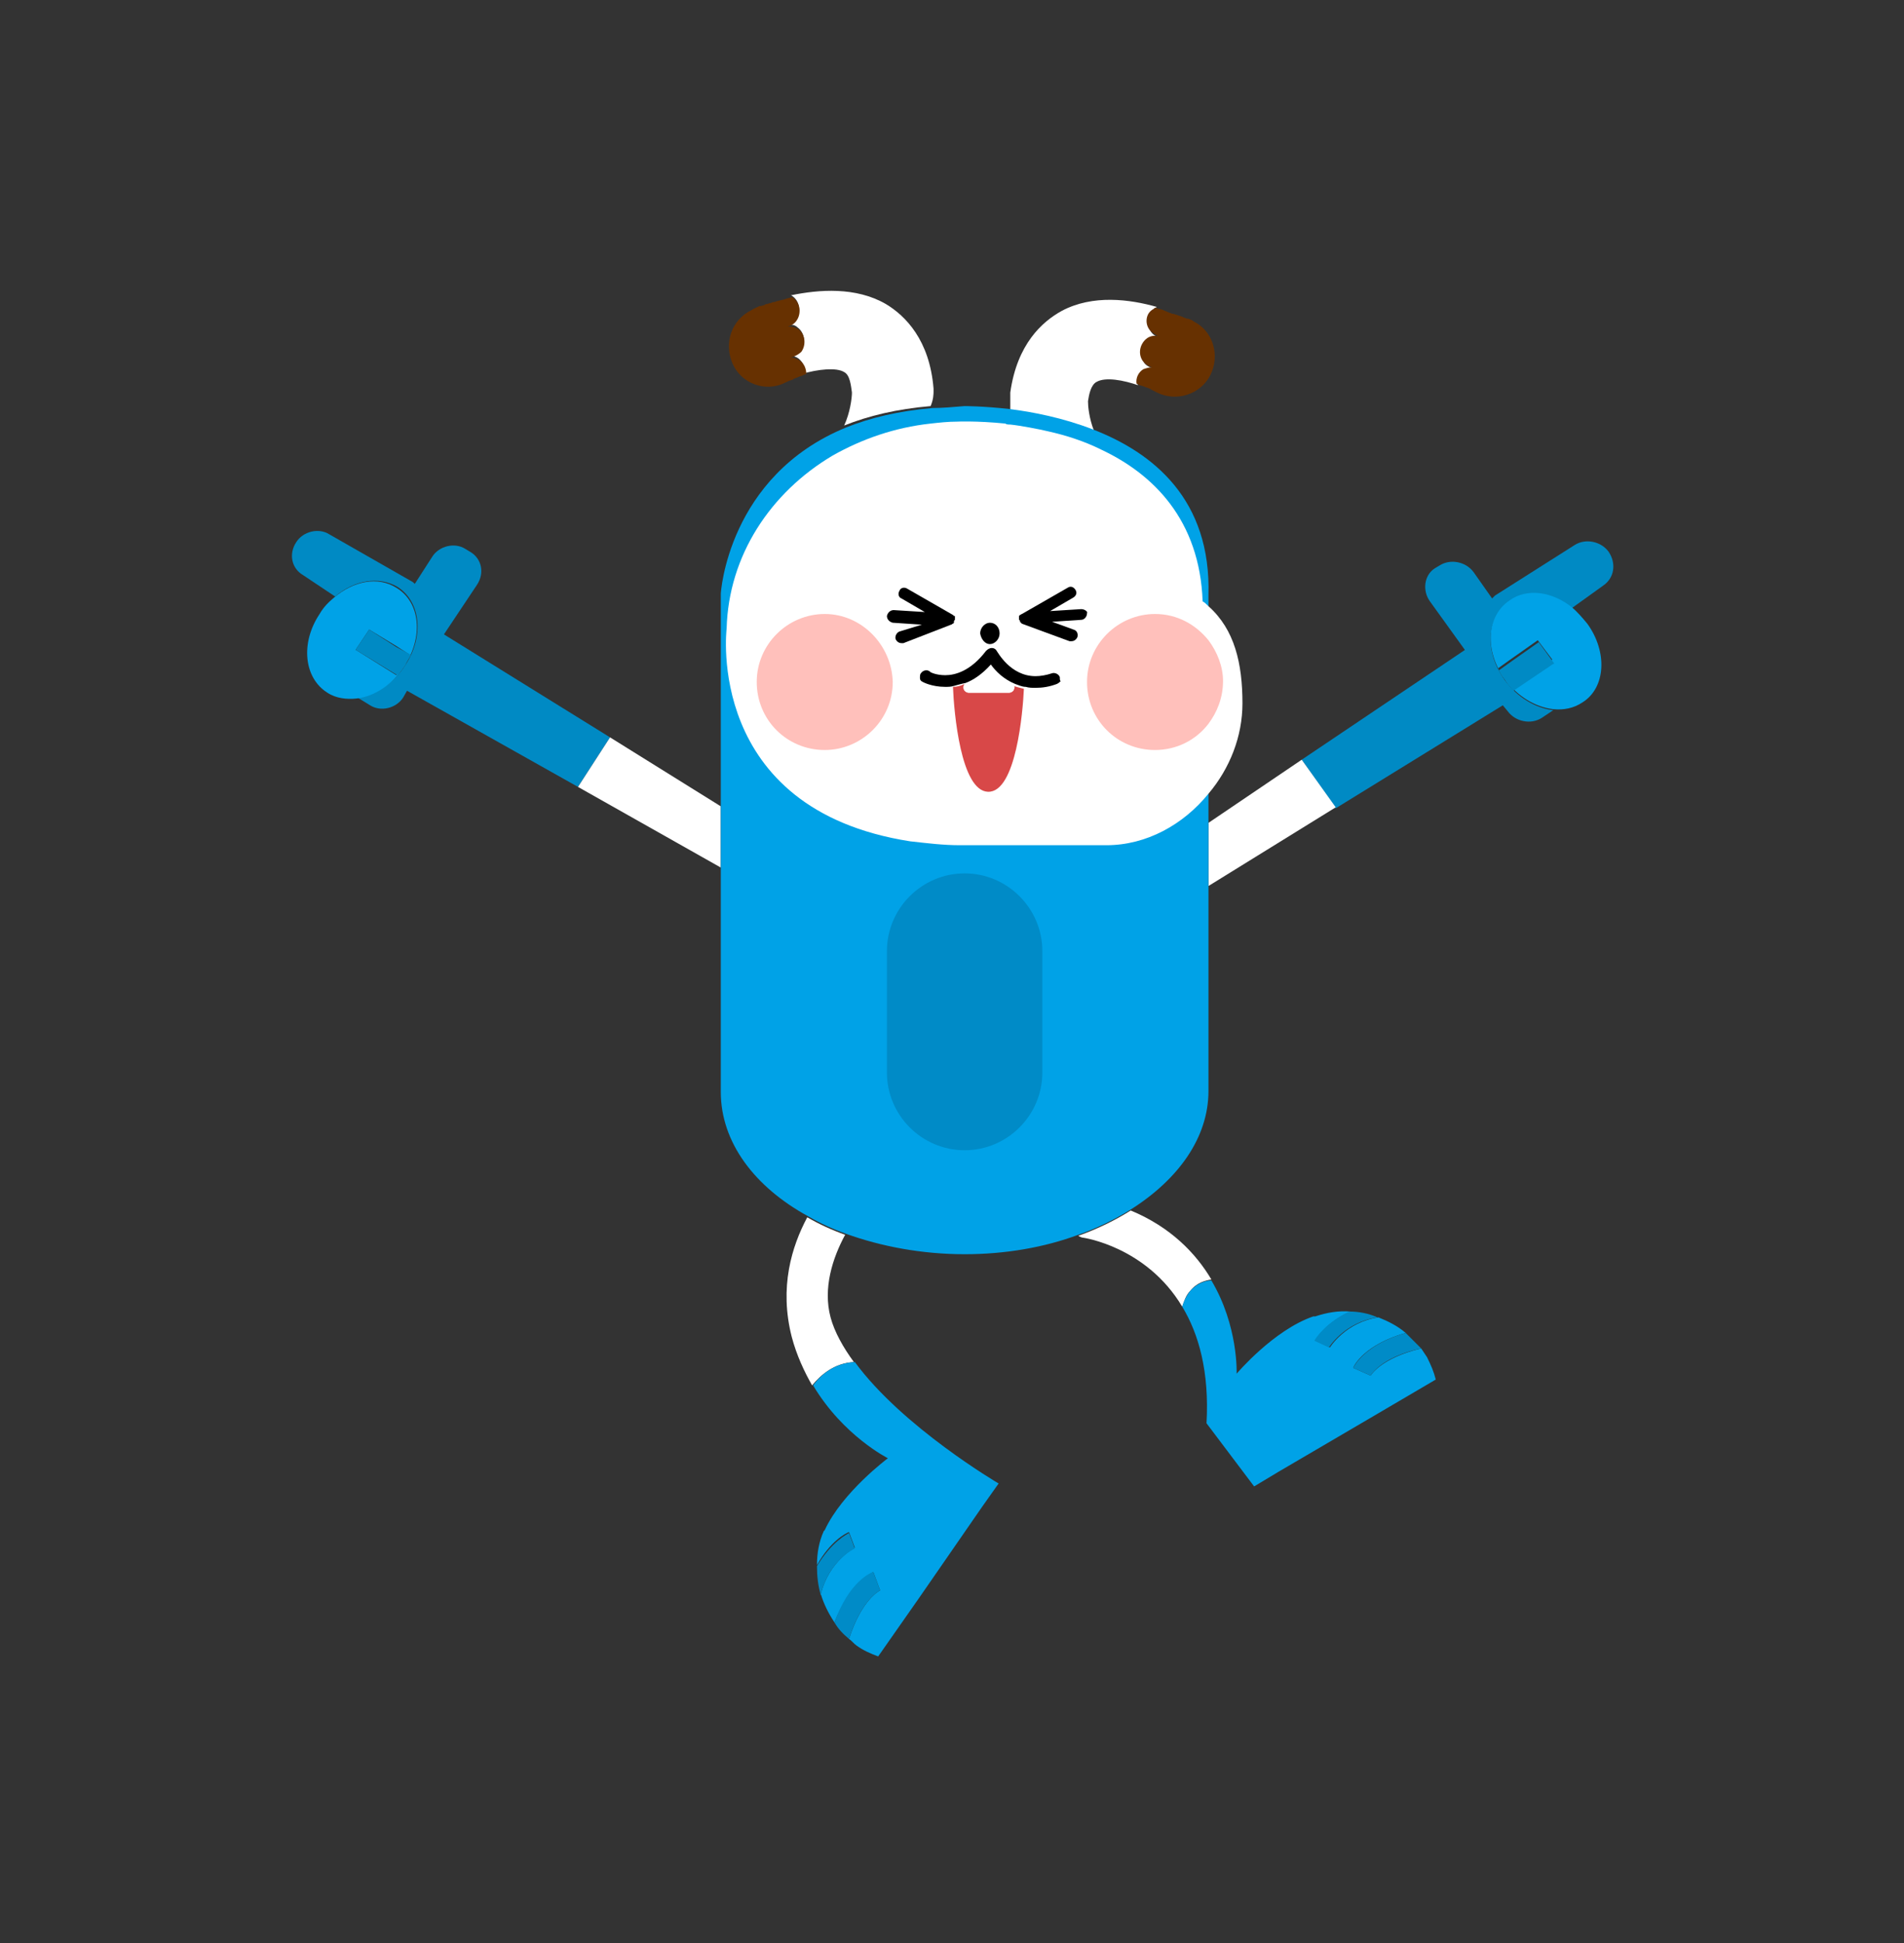 <?xml version="1.0" encoding="utf-8"?>
<!-- Generator: Adobe Illustrator 23.0.2, SVG Export Plug-In . SVG Version: 6.00 Build 0)  -->
<svg version="1.1" id="Layer_1" xmlns="http://www.w3.org/2000/svg" xmlns:xlink="http://www.w3.org/1999/xlink" x="0px" y="0px"
	 viewBox="0 0 196 200" style="enable-background:new 0 0 196 200;" xml:space="preserve">
<rect x="0" y="0" width="196" height="200" fill="#333333" stroke="none"/>
<g>
	<path style="fill:#FFFFFF;" d="M112,41.3c0.1-0.7,0.3-1.7,0.9-2c0.9-0.5,2.7-0.2,4.4,0.4c-0.1,0-0.2-0.1-0.2-0.1
		c0-0.6,0.2-1.2,0.7-1.5c0.3-0.2,0.6-0.2,0.9-0.2c-0.4-0.1-0.8-0.3-1-0.7c-0.5-0.8-0.3-1.8,0.5-2.3c0.4-0.2,0.8-0.3,1.1-0.2
		c-0.4-0.1-0.7-0.3-0.9-0.7c-0.5-0.8-0.3-1.8,0.5-2.3c0.1,0,0.1-0.1,0.2-0.1c-2.8-0.8-6.6-1.3-9.8,0.4c-2,1.1-4.6,3.4-5.3,8.4l0,0.3
		c0,0.2,0,0.7,0,1.5c2.4,0.3,5.5,0.9,8.6,2.1C112.1,43,112,41.8,112,41.3z"/>
	<path style="fill:#673101;" d="M118.3,33.9c0.2,0.3,0.6,0.5,0.9,0.7c-0.4-0.1-0.8,0-1.1,0.2c-0.7,0.5-1,1.5-0.5,2.3
		c0.3,0.4,0.6,0.6,1,0.7c-0.3,0-0.6,0.1-0.9,0.2c-0.5,0.3-0.8,0.9-0.7,1.5c0.1,0,0.2,0.1,0.2,0.1c0.2,0.1,0.4,0.1,0.6,0.2
		c0.2,0.1,0.4,0.1,0.5,0.2c0.1,0,0.1,0,0.2,0.1c0.2,0.1,0.4,0.2,0.6,0.3c2,1,4.5,0.2,5.5-1.8c1-2,0.3-4.5-1.7-5.5
		c-0.1-0.1-0.3-0.2-0.6-0.3c0,0-0.1,0-0.1,0c-0.1,0-0.2-0.1-0.3-0.1c-0.1,0-0.1-0.1-0.2-0.1c-0.1,0-0.2-0.1-0.3-0.1
		c-0.1,0-0.2-0.1-0.3-0.1c-0.1,0-0.2-0.1-0.4-0.1c-0.1,0-0.2-0.1-0.3-0.1c-0.2-0.1-0.5-0.2-0.7-0.3c0,0,0,0,0,0
		c-0.2-0.1-0.5-0.1-0.7-0.2c-0.1,0-0.2,0-0.2,0.1C118,32.1,117.8,33.2,118.3,33.9z"/>
</g>
<g>
	<path style="fill:#FFFFFF;" d="M96.1,40.3l0-0.3c-0.4-5-2.9-7.5-4.9-8.7c-3.1-1.8-6.9-1.5-9.8-0.9c0.1,0,0.2,0.1,0.2,0.1
		c0.7,0.5,0.9,1.6,0.3,2.3c-0.2,0.3-0.6,0.5-0.9,0.6c0.4,0,0.8,0,1.1,0.3c0.7,0.5,0.9,1.6,0.3,2.3c-0.3,0.4-0.7,0.6-1.1,0.6
		c0.3,0,0.6,0.1,0.9,0.3c0.5,0.4,0.7,1,0.6,1.5c-0.1,0-0.2,0.1-0.3,0.1c1.7-0.5,3.6-0.7,4.4-0.2c0.6,0.3,0.7,1.4,0.8,2.1
		c0,0.6-0.2,2.1-0.8,3.4c2.5-1,5.4-1.7,8.9-2C96.1,41.1,96.1,40.5,96.1,40.3z"/>
	<path style="fill:#673101;" d="M82.3,37.1c-0.3-0.2-0.6-0.3-0.9-0.3c0.4-0.1,0.8-0.3,1.1-0.6c0.5-0.7,0.4-1.8-0.3-2.3
		c-0.3-0.2-0.7-0.3-1.1-0.3c0.4-0.1,0.7-0.3,0.9-0.6c0.5-0.7,0.4-1.8-0.3-2.3c-0.1-0.1-0.1-0.1-0.2-0.1c-0.3,0.1-0.5,0.1-0.7,0.2
		c0,0,0,0,0,0c-0.3,0.1-0.5,0.1-0.8,0.2c-0.1,0-0.2,0.1-0.4,0.1c-0.1,0-0.2,0.1-0.3,0.1c-0.1,0-0.3,0.1-0.4,0.1
		c-0.1,0-0.1,0-0.2,0.1c-0.1,0-0.3,0.1-0.4,0.1c0,0-0.1,0-0.1,0c-0.4,0.2-0.7,0.3-0.8,0.4c-2.1,1-2.9,3.4-2,5.5c0.9,2.1,3.4,3,5.4,2
		c0.2-0.1,0.4-0.2,0.7-0.3c0.1,0,0.1,0,0.2-0.1c0.2-0.1,0.3-0.1,0.5-0.2c0.2-0.1,0.4-0.1,0.5-0.2c0.1,0,0.2-0.1,0.3-0.1
		C83,38,82.8,37.4,82.3,37.1z"/>
</g>
<g>
	<path style="fill:#FFFFFF;" d="M81.5,137.6c0.5,1.9,1.3,3.6,2.1,5c0.9-1.1,2.3-2.3,4.3-2.4c-1.1-1.5-2-3.1-2.4-4.6
		c-0.8-3,0.2-6.1,1.5-8.5c-1.4-0.5-2.7-1.1-3.9-1.8C81.5,128.3,80.2,132.5,81.5,137.6z"/>
	<path style="fill:#00A2E7;" d="M83.7,142.6c3.1,5.2,7.7,7.5,7.7,7.5s-4.7,3.5-6.5,7.4c0,0-0.1,0.1-0.1,0.1
		c-0.5,1.1-0.7,2.3-0.7,3.5c1.4-2.5,3-3.3,3.3-3.4l0.6,1.6c0,0-2.7,1.4-3.5,4.8c0.3,1,0.8,2,1.4,2.9c1.6-4.1,3.8-5,4-5.2l0.7,1.9
		c0,0-1.9,0.9-3.2,5c0.3,0.2,0.5,0.5,0.8,0.7c0.7,0.5,1.4,0.8,2.2,1.1l4.2-6l6.5-9.4l1.7-2.4c0,0-9.9-5.8-14.8-12.5
		C85.9,140.3,84.5,141.5,83.7,142.6z"/>
	<path style="fill:#008BC7;" d="M84.5,164.2c0.7-3.4,3.4-4.8,3.5-4.8l-0.6-1.6c-0.2,0.1-1.8,0.9-3.3,3.4
		C84.1,162.2,84.2,163.2,84.5,164.2z"/>
	<path style="fill:#008BC7;" d="M87.4,168.7c1.3-4.1,3.2-5,3.2-5l-0.7-1.9c-0.3,0.1-2.5,1-4,5.2C86.3,167.7,86.8,168.2,87.4,168.7z"
		/>
</g>
<g>
	<path style="fill:#FFFFFF;" d="M111.5,127.4c0,0,6.5,0.9,10.2,7.1c0.2-0.6,0.4-1.2,0.8-1.6c0.7-0.9,1.6-1.1,2.2-1.2
		c-1.6-2.7-4.2-5.4-8.3-7.1c-1.6,1-3.4,1.9-5.4,2.6C111.3,127.4,111.5,127.4,111.5,127.4z"/>
	<path style="fill:#00A2E7;" d="M122.5,132.9c-0.3,0.4-0.6,0.9-0.8,1.6c1.7,2.8,2.8,6.7,2.5,12l4.9,6.5l2.5-1.5l9.9-5.8l6.3-3.7
		c-0.2-0.8-0.5-1.5-0.9-2.3c-0.2-0.3-0.4-0.6-0.6-0.9c-4.2,1-5.2,2.8-5.2,2.8l-1.8-0.8c0.1-0.3,1.2-2.4,5.4-3.6
		c-0.8-0.7-1.8-1.2-2.8-1.6c-3.4,0.5-5,3.1-5,3.1l-1.5-0.7c0.1-0.2,1-1.8,3.6-3c-1.2-0.1-2.4,0.1-3.6,0.5c0,0-0.1,0-0.2,0
		c-4.1,1.4-7.9,5.9-7.9,5.9s0.2-4.9-2.6-9.6C124.1,131.8,123.2,132.1,122.5,132.9z"/>
	<path style="fill:#008BC7;" d="M135.3,138l1.5,0.7c0,0,1.6-2.6,5-3.1c-0.9-0.4-1.9-0.6-2.9-0.6C136.4,136.2,135.4,137.8,135.3,138z
		"/>
	<path style="fill:#008BC7;" d="M144.7,137.2c-4.2,1.2-5.3,3.4-5.4,3.6l1.8,0.8c0,0,1-1.9,5.2-2.8
		C145.8,138.3,145.2,137.7,144.7,137.2z"/>
</g>
<g>
	<path style="fill:#008AC4;" d="M45.7,65.3l3.4-5.1c0.8-1.2,0.5-2.7-0.7-3.4l-0.5-0.3c-1.1-0.7-2.7-0.3-3.4,0.8l-1.8,2.8
		c-0.1-0.1-0.2-0.2-0.4-0.3L33.9,55c-1.1-0.7-2.7-0.3-3.4,0.8c-0.8,1.2-0.5,2.7,0.7,3.4l3.3,2.2c2-1.7,4.5-2.1,6.4-1
		c2.4,1.5,2.8,5.1,0.8,8.1c-1.2,1.9-3.1,3-4.9,3.3l1.3,0.8c1.1,0.7,2.7,0.3,3.4-0.8l0.4-0.7L59.5,81l3.3-5.1L45.7,65.3z"/>
	<polygon style="fill:#FFFFFF;" points="62.8,75.9 59.5,81 74.2,89.3 74.2,83 	"/>
	<path style="fill:#00A2E7;" d="M40.8,60.5c-1.9-1.2-4.4-0.7-6.4,1c-0.6,0.5-1.1,1-1.5,1.7c-2,3-1.6,6.6,0.8,8.1
		c0.9,0.6,2,0.7,3,0.6c1.8-0.2,3.7-1.4,4.9-3.3C43.6,65.6,43.3,62,40.8,60.5z M41.6,68.5c-0.2,0.4-0.5,0.7-0.8,1L36.8,67l-0.2-0.1
		l1.4-2.1l2.8,1.7l1.4,0.9C42.1,67.8,41.9,68.2,41.6,68.5z"/>
	<path style="fill:#008AC4;" d="M40.8,66.6L38,64.8l-1.4,2.1l0.2,0.1l4.1,2.5c0.3-0.3,0.5-0.6,0.8-1c0.2-0.4,0.4-0.7,0.6-1.1
		L40.8,66.6z"/>
</g>
<g>
	<path style="fill:#008AC4;" d="M165.6,56.8c-0.8-1.1-2.4-1.4-3.5-0.7l-8.2,5.2c-0.1,0.1-0.2,0.2-0.3,0.3l-1.9-2.7
		c-0.8-1.1-2.4-1.4-3.5-0.7l-0.5,0.3c-1.1,0.7-1.3,2.3-0.5,3.4l3.6,5L134,78.2l3.5,5l17.2-10.6l0.5,0.6c0.8,1.1,2.4,1.4,3.5,0.7
		l1.2-0.8c-1.8-0.2-3.7-1.3-5-3.1c-2.1-2.9-1.9-6.5,0.5-8.1c1.8-1.2,4.4-0.9,6.4,0.7l3.2-2.3C166.2,59.5,166.4,58,165.6,56.8z"/>
	<polygon style="fill:#FFFFFF;" points="124.4,84.7 124.4,91.2 137.5,83.1 134,78.2 	"/>
	<path style="fill:#00A2E7;" d="M163.4,64.2c-0.5-0.6-1-1.2-1.6-1.7c-2-1.6-4.6-2-6.4-0.7c-2.4,1.6-2.6,5.2-0.5,8.1
		c1.3,1.8,3.2,2.9,5,3.1c1.1,0.1,2.1-0.1,3-0.7C165.3,70.8,165.5,67.1,163.4,64.2z M155.7,70.9c-0.3-0.3-0.6-0.6-0.8-1
		c-0.3-0.3-0.5-0.7-0.7-1.1l1.4-1l2.7-1.9l1.5,2l-0.2,0.1L155.7,70.9z"/>
	<path style="fill:#008AC4;" d="M158.4,66.1l-2.7,1.9l-1.4,1c0.2,0.4,0.4,0.7,0.7,1.1c0.2,0.3,0.5,0.7,0.8,1l4-2.7l0.2-0.1
		L158.4,66.1z"/>
</g>
<g>
	<path style="fill:#00A2E7;" d="M124.4,61.3c0.3-9.9-5.7-14.7-11.9-17.1c-3.1-1.2-6.2-1.8-8.6-2.1c-2.7-0.3-4.6-0.3-4.6-0.3
		C98.1,41.9,97,42,96,42c-3.5,0.3-6.4,1-8.9,2c-12.2,5-12.9,17.1-12.9,17.1v21.4V83v6.3v23.1c0,5.2,3.5,9.8,9,12.8
		c1.2,0.7,2.5,1.3,3.9,1.8c3.6,1.3,7.8,2.1,12.2,2.1c4.2,0,8.2-0.7,11.7-2c2-0.7,3.8-1.6,5.4-2.6c4.9-3.1,8-7.4,8-12.2V91.2v-6.5
		V61.3z"/>
	<path style="fill:#008BC7;" d="M99.3,89.9c-4.4,0-8,3.6-8,8v12.5c0,0,0,0,0,0c0,4.4,3.6,8,8,8c4.4,0,8-3.6,8-8V97.9v0
		C107.3,93.5,103.7,89.9,99.3,89.9z"/>
</g>
<path style="fill:#FFFFFF;" d="M124.4,62.4c-0.2-0.2-0.4-0.4-0.6-0.5c-0.3-8.4-5.1-13.1-10.4-15.6c-1.8-0.9-3.7-1.5-5.5-1.9
	c-0.8-0.2-2.9-0.6-3.9-0.7c-0.2,0-0.4,0-0.5-0.1c-3-0.3-5-0.2-5-0.2c-0.9,0-1.8,0.1-2.7,0.2c-3.7,0.4-7.1,1.6-10.1,3.3
	C79.3,50.7,75,57.2,74.8,64.7l0,0c0,0-2.3,18.6,18.9,21.9c1.8,0.2,3.4,0.4,5.1,0.4h15.1c4.1,0,7.9-2.1,10.5-5.3
	c2.2-2.6,3.5-5.9,3.5-9.3C127.9,68.3,127.1,64.8,124.4,62.4z"/>
<g>
	<path style="fill:#FFC0BB;" d="M84.9,63.2c-3.8,0-7,3.1-7,7c0,3.9,3.1,7,7,7c3.8,0,7-3.1,7-7C91.8,66.4,88.7,63.2,84.9,63.2z"/>
	<path style="fill:#FFC0BB;" d="M124.4,65.9c-1.3-1.6-3.2-2.7-5.5-2.7c-3.8,0-7,3.1-7,7c0,3.9,3.1,7,7,7c2.2,0,4.2-1,5.5-2.7
		c0.9-1.2,1.5-2.7,1.5-4.4C125.9,68.6,125.3,67.1,124.4,65.9z"/>
</g>
<g>
	<path style="fill:#D84848;" d="M104.4,70.6c0.1,0.2,0,0.3-0.1,0.5c-0.1,0.1-0.3,0.2-0.4,0.2h-4.2c-0.2,0-0.3-0.1-0.4-0.2
		c-0.1-0.1-0.1-0.3-0.1-0.5l0.1-0.2c-0.4,0.2-0.8,0.3-1.2,0.3c0.1,2.6,0.8,10.7,3.6,10.8c2.9,0.1,3.6-8.3,3.7-10.6
		c-0.4-0.1-0.8-0.2-1.1-0.3L104.4,70.6z"/>
	<path style="fill:#FFFFFF;" d="M101.9,68.5c-0.9,1-1.8,1.6-2.6,1.9l-0.1,0.2c-0.1,0.2,0,0.3,0.1,0.5c0.1,0.1,0.3,0.2,0.4,0.2h4.2
		c0.2,0,0.3-0.1,0.4-0.2c0.1-0.1,0.1-0.3,0.1-0.5l0-0.1C103.2,70,102.4,69.1,101.9,68.5z"/>
	<path d="M109.1,69.7c-0.1-0.3-0.5-0.5-0.8-0.4c-0.6,0.2-1.2,0.3-1.7,0.3c-2.6,0-3.9-2.5-4-2.6c-0.1-0.2-0.3-0.3-0.5-0.3
		c-0.2,0-0.4,0.1-0.6,0.3c-1.6,2.1-3.2,2.5-4.2,2.5c-0.9,0-1.6-0.3-1.6-0.4c-0.3-0.2-0.7-0.1-0.9,0.2c-0.1,0.1-0.1,0.3-0.1,0.5
		c0,0.2,0.1,0.3,0.3,0.4c0,0,0.9,0.5,2.3,0.5c0.3,0,0.6,0,0.9-0.1c0.4-0.1,0.7-0.2,1.2-0.3c0.8-0.3,1.7-0.9,2.6-1.9
		c0.5,0.7,1.3,1.5,2.5,2c0.3,0.1,0.7,0.3,1.1,0.3c0.3,0.1,0.7,0.1,1,0.1h0c0.7,0,1.4-0.1,2.2-0.4c0.2-0.1,0.3-0.2,0.4-0.3
		C109.1,70.1,109.1,69.9,109.1,69.7z"/>
	<path d="M101.9,66.3c0.5,0,1-0.5,1-1.1c0-0.6-0.4-1.1-1-1.1c-0.5,0-1,0.5-1,1.1C101,65.8,101.4,66.3,101.9,66.3z"/>
	<path d="M97.9,64.3C97.9,64.3,98,64.3,97.9,64.3c0.1,0,0.1-0.1,0.2-0.1c0,0,0,0,0,0c0,0,0.1-0.1,0.1-0.1c0,0,0,0,0-0.1
		c0-0.1,0-0.1,0.1-0.2c0,0,0,0,0,0c0,0,0,0,0,0c0,0,0,0,0,0c0-0.1,0-0.1,0-0.2c0,0,0,0,0-0.1c0-0.1,0-0.1-0.1-0.1c0,0,0,0,0,0
		c0,0-0.1-0.1-0.1-0.1l-4.7-2.7c-0.3-0.2-0.7-0.1-0.8,0.2c-0.2,0.3-0.1,0.7,0.2,0.8l2.4,1.4l-3.2-0.2c-0.3,0-0.6,0.2-0.7,0.6
		c0,0.3,0.2,0.6,0.6,0.7l3,0.2L92.6,65c-0.3,0.1-0.5,0.5-0.4,0.8c0.1,0.2,0.3,0.4,0.6,0.4c0.1,0,0.1,0,0.2,0L97.9,64.3
		C97.9,64.4,97.9,64.3,97.9,64.3z"/>
	<path d="M111.3,62.7l-3.2,0.2l2.4-1.4c0.3-0.2,0.4-0.5,0.2-0.8c-0.2-0.3-0.5-0.4-0.8-0.2l-4.7,2.7c-0.1,0-0.1,0.1-0.2,0.1
		c0,0,0,0,0,0c0,0-0.1,0.1-0.1,0.1c0,0,0,0,0,0.1c0,0.1,0,0.1,0,0.2c0,0,0,0,0,0c0,0,0,0,0,0c0,0,0,0,0,0c0,0.1,0,0.1,0.1,0.2
		c0,0,0,0,0,0.1c0,0,0.1,0.1,0.1,0.1c0,0,0,0,0,0c0,0,0.1,0.1,0.1,0.1c0,0,0,0,0,0c0,0,0,0,0,0l4.9,1.8c0.1,0,0.1,0,0.2,0
		c0.3,0,0.5-0.2,0.6-0.4c0.1-0.3,0-0.7-0.4-0.8l-2.2-0.8l3-0.2c0.3,0,0.6-0.3,0.6-0.7C112,63,111.7,62.7,111.3,62.7z"/>
</g>
</svg>
